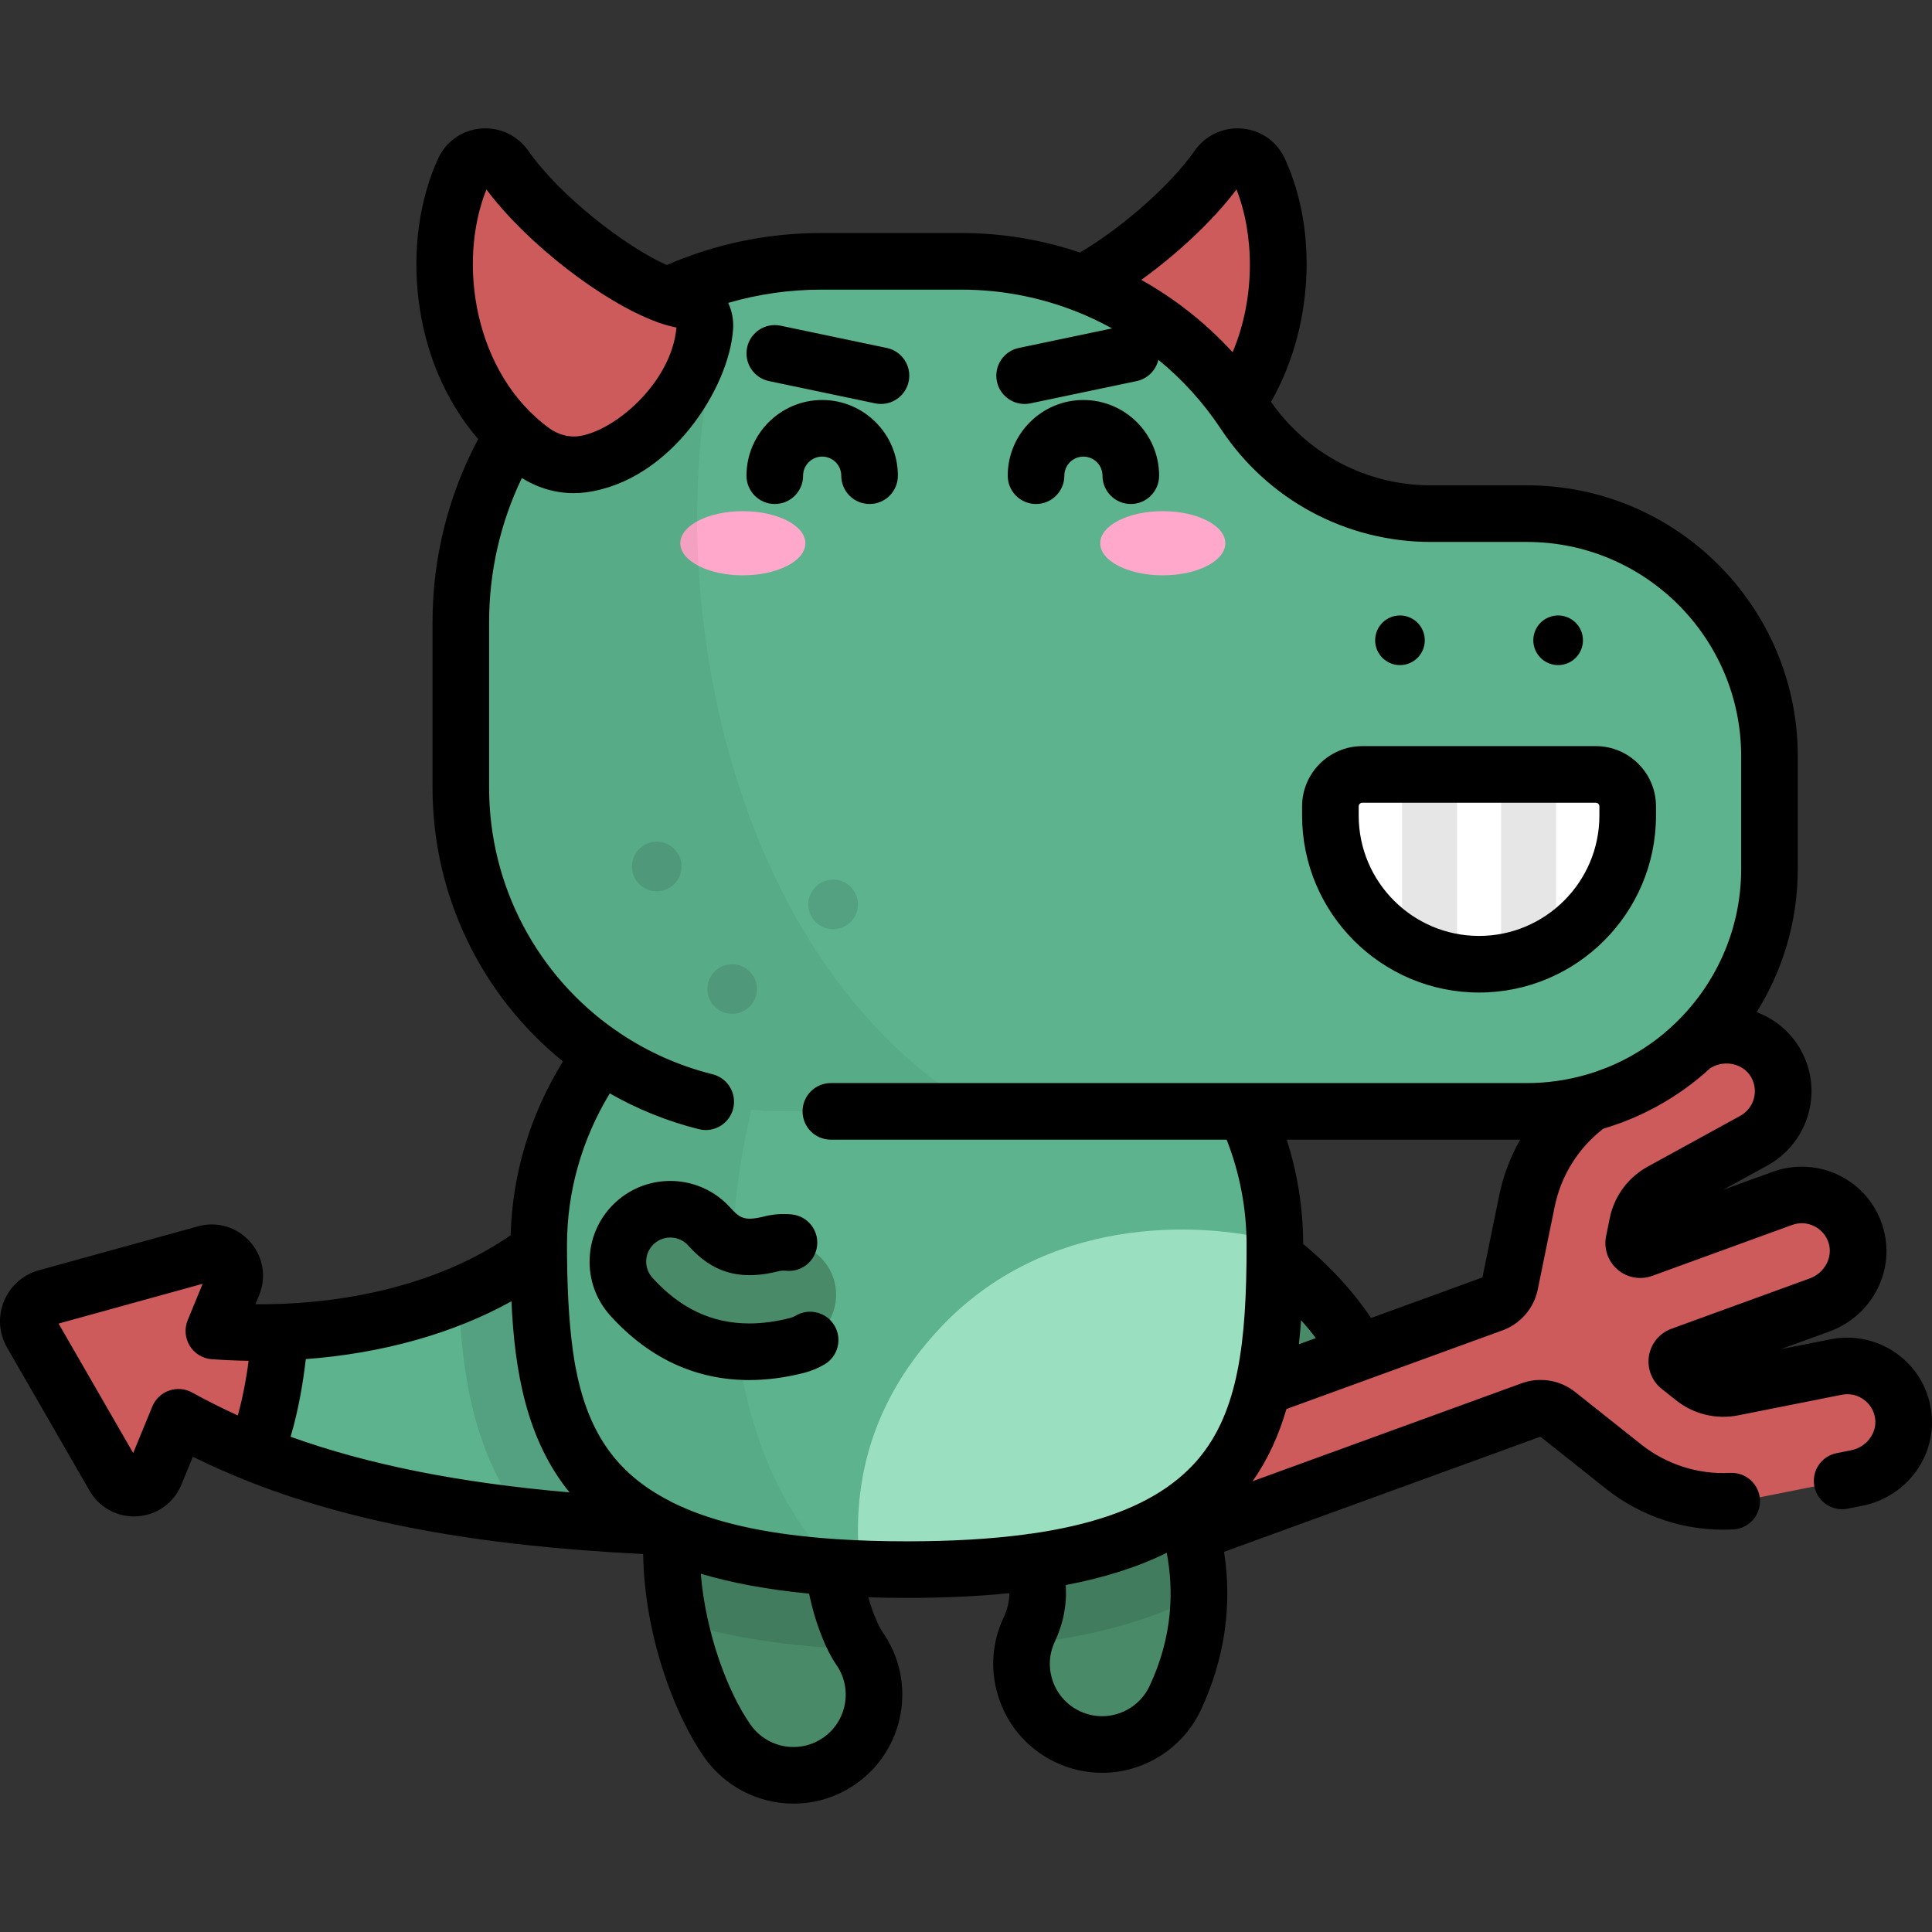 <?xml version="1.0" encoding="iso-8859-1"?>
<!-- Generator: Adobe Illustrator 19.0.0, SVG Export Plug-In . SVG Version: 6.00 Build 0)  -->
<svg version="1.1" id="Capa_1" xmlns="http://www.w3.org/2000/svg" xmlns:xlink="http://www.w3.org/1999/xlink" x="0px" y="0px"
	 viewBox="0 0 511.999 511.999" style="enable-background:new 0 0 511.999 511.999;" xml:space="preserve">
<rect x="0" y="0" width="511.999" height="511.999" fill="#333333" stroke="none"/>
<path style="fill:#498A68;" d="M348.546,379.929c-4.961,0-9.759-2.664-12.261-7.345c-4.767-8.92-12.409-14.969-15.286-17.247
	l-0.342-0.271c-6.006-4.771-7.007-13.507-2.236-19.513c4.77-6.007,13.507-7.008,19.513-2.236l0.306,0.242
	c3.723,2.947,15.052,11.915,22.543,25.932c3.616,6.765,1.062,15.18-5.703,18.795C352.996,379.4,350.755,379.929,348.546,379.929z"/>
<path style="fill:#CD5B5B;" d="M504.336,374.743c-1.274-8.504-9.37-14.13-17.71-12.472l-27.451,5.455
	c-3.648,0.724-7.411-0.186-10.323-2.499l-3.825-3.038c-1.068-0.848-0.793-2.539,0.488-3.005l36.687-13.353
	c7.568-2.754,11.963-10.94,9.568-18.629c-2.557-8.209-11.414-12.532-19.402-9.625l-37.084,13.498
	c-1.282,0.467-2.579-0.652-2.306-1.988l0.978-4.785c0.743-3.637,3.047-6.764,6.302-8.55l24.536-13.467
	c7.456-4.092,10.04-13.611,5.546-20.943c-4.206-6.863-13.255-8.949-20.311-5.076l-24.165,13.263
	c-10.977,6.025-18.71,16.517-21.216,28.785l-4.482,21.939c-0.494,2.419-2.209,4.408-4.529,5.252l-87.691,31.916
	c-7.568,2.754-11.963,10.94-9.567,18.629c2.557,8.209,11.414,12.532,19.401,9.625l88.088-32.061c2.32-0.844,4.912-0.423,6.846,1.112
	l17.535,13.925c9.806,7.787,22.473,10.854,34.755,8.414l27.036-5.373C499.938,390.123,505.529,382.706,504.336,374.743z"/>
<path style="fill:#5CB38E;" d="M232.72,405.376c-64.81,0-139.394,0-193.996-34.86c-9.344-5.965-3.94-20.373,7.048-18.906
	c43.239,5.772,79.559-5.234,100.27-23.064L232.72,405.376z"/>
<path style="fill:#CD5B5B;" d="M74.171,353.051c-5.659,0.195-11.497,0.097-17.493-0.327l5.057-12.327
	c1.92-4.681-2.376-9.526-7.253-8.179l-42.207,11.657c-4.095,1.131-6.02,5.823-3.899,9.504l21.861,37.94
	c2.526,4.384,8.987,3.952,10.907-0.729l6.15-14.992c6.494,3.594,13.227,6.761,20.16,9.543
	C71.226,376.538,73.468,363.597,74.171,353.051z"/>
<path style="opacity:0.1;enable-background:new    ;" d="M121.595,343.255c0.722,20.698,3.899,41.357,16.658,58.536
	c31.594,3.585,64.104,3.585,94.467,3.585l-86.677-76.829C139.405,334.262,131.155,339.271,121.595,343.255z"/>
<g>
	<path style="fill:#498A68;" d="M210.279,470.477c-6.737,0-13.367-3.178-17.524-9.117c-13.688-19.556-25.449-68.01,0.873-90.901
		c8.905-7.744,22.4-6.803,30.143,2.101c7.685,8.836,6.816,22.195-1.899,29.965c-0.576,0.988-2.074,5.703-0.709,14.884
		c1.387,9.33,4.707,16.742,6.601,19.448c6.767,9.668,4.415,22.99-5.253,29.756C218.783,469.224,214.51,470.477,210.279,470.477z
		 M221.933,402.431C221.933,402.432,221.933,402.432,221.933,402.431L221.933,402.431z"/>
	<path style="fill:#498A68;" d="M292.075,462.311c-3.043,0-6.133-0.653-9.07-2.032c-10.681-5.017-15.272-17.743-10.256-28.422
		c6.829-14.538-3.642-26.457-7.014-29.765c-8.425-8.263-8.555-21.791-0.292-30.215c8.263-8.423,21.79-8.556,30.215-0.292
		c16.616,16.298,30.715,46.619,15.769,78.44C307.791,457.767,300.1,462.311,292.075,462.311z"/>
</g>
<path style="opacity:0.1;enable-background:new    ;" d="M271.38,435.708c18.709-2.14,34.021-6.426,46.358-13.002
	c0.126-21.095-10.341-39.609-22.079-51.122c-8.426-8.264-21.953-8.131-30.215,0.292c-8.263,8.425-8.133,21.952,0.292,30.215
	c3.372,3.307,13.842,15.227,7.014,29.765C272.158,433.117,271.71,434.407,271.38,435.708z"/>
<path style="opacity:0.1;enable-background:new    ;" d="M223.773,372.56c-7.744-8.904-21.239-9.845-30.143-2.101
	c-16.386,14.251-18.011,38.404-13.603,59.329c13.337,4.187,29.196,6.591,47.888,7.308c-0.053-0.078-0.095-0.161-0.15-0.238
	c-1.894-2.706-5.214-10.118-6.601-19.448c-1.365-9.181,0.133-13.896,0.709-14.884C230.589,394.754,231.458,381.396,223.773,372.56z"
	/>
<path style="fill:#5CB38E;" d="M337.861,329.991c0,49.881-6.775,85.974-97.549,85.974s-97.549-36.093-97.549-85.974
	s43.674-90.317,97.549-90.317C294.187,239.672,337.861,280.11,337.861,329.991z"/>
<path style="fill:#9BDFC1;" d="M337.861,329.991c0-0.398-0.011-0.793-0.016-1.189c-20.318-5.214-60.62-6.731-88.664,23.074
	c-20.437,21.719-23.395,45.156-21.202,63.848c3.929,0.16,8.036,0.241,12.333,0.241C331.085,415.964,337.861,379.872,337.861,329.991
	z"/>
<path style="opacity:0.05;enable-background:new    ;" d="M221.792,241.305c-45.017,8.012-79.03,44.667-79.03,88.685
	c0,46.187,5.82,80.548,78.745,85.384C181.018,374.278,188.849,289.422,221.792,241.305z"/>
<path style="fill:#CD5B5B;" d="M315.488,119.517c24.482-17.881,27.945-53.116,18.189-74.347c-2.025-4.407-8.133-4.939-10.91-0.963
	c-10.666,15.274-34.691,33.147-47.086,35.267c-3.507,0.6-6.118,3.632-5.894,7.183c0.829,13.146,14.491,34.018,32.535,36.382
	C306.985,123.65,311.691,122.29,315.488,119.517z"/>
<path style="fill:#5CB38E;" d="M329.852,109.598L329.852,109.598c-16.658-25.191-44.843-40.342-75.043-40.342h-37.123
	c-52.778,0-95.563,42.785-95.563,95.563v43.937c0,47.368,38.399,85.767,85.767,85.767h196.788c35.484,0,64.25-28.765,64.25-64.25
	v-29.902c0-35.484-28.765-64.25-64.25-64.25h-25.492C359.333,136.12,340.803,126.159,329.852,109.598z"/>
<path style="fill:#FFFFFF;" d="M391.963,255.529L391.963,255.529c-21.757,0-39.393-17.637-39.393-39.393v-2.448
	c0-4.67,3.786-8.455,8.455-8.455h61.877c4.67,0,8.455,3.785,8.455,8.455v2.448C431.356,237.893,413.72,255.529,391.963,255.529z"/>
<g style="opacity:0.1;">
	<path d="M397.814,255.094c5.266-0.784,10.192-2.607,14.561-5.259v-44.602h-14.561V255.094z"/>
	<path d="M371.551,249.835c4.369,2.652,9.295,4.475,14.561,5.259v-49.861h-14.561V249.835z"/>
</g>
<g style="opacity:0.1;">
	<circle cx="174.036" cy="229.635" r="6.577"/>
	<circle cx="220.785" cy="239.674" r="6.577"/>
	<circle cx="194.036" cy="262.104" r="6.577"/>
</g>
<g>
	<ellipse style="fill:#FFA8CB;" cx="196.856" cy="143.966" rx="16.577" ry="8.504"/>
	<ellipse style="fill:#FFA8CB;" cx="308.144" cy="143.966" rx="16.577" ry="8.504"/>
</g>
<path style="opacity:0.05;enable-background:new    ;" d="M196.457,71.627c-42.559,9.655-74.334,47.711-74.334,93.192v43.937
	c0,47.368,38.399,85.767,85.767,85.767h52.043C184.14,250.422,171.292,129.2,196.457,71.627z"/>
<path style="fill:#CD5B5B;" d="M141.102,119.517c-24.482-17.881-27.945-53.116-18.189-74.347c2.025-4.407,8.133-4.939,10.91-0.963
	c10.666,15.274,34.691,33.147,47.086,35.267c3.507,0.6,6.118,3.632,5.894,7.183c-0.829,13.146-14.491,34.018-32.535,36.382
	C149.606,123.65,144.899,122.29,141.102,119.517z"/>
<path style="fill:#498A68;" d="M198.577,358.225c-11.965,0-22.431-4.866-31.225-14.548c-5.158-5.677-4.736-14.46,0.942-19.618
	c5.678-5.158,14.461-4.735,19.618,0.942c4.111,4.525,8.11,6.739,16.385,4.654c7.437-1.872,14.986,2.639,16.859,10.077
	c1.873,7.438-2.638,14.986-10.077,16.859C206.748,357.68,202.578,358.225,198.577,358.225z"/>
<path d="M202.464,322.383c-5.321,1.341-6.535,0.292-9.001-2.424c-7.93-8.729-21.483-9.379-30.211-1.45
	c-4.229,3.841-6.709,9.1-6.983,14.806c-0.274,5.707,1.691,11.178,5.532,15.407c10.25,11.284,22.623,17.005,36.776,17.005
	c4.604,0,9.426-0.626,14.332-1.861c1.958-0.493,3.83-1.255,5.564-2.267c3.578-2.087,4.786-6.68,2.698-10.258
	c-2.087-3.577-6.681-4.785-10.258-2.698c-0.515,0.3-1.075,0.528-1.665,0.677c-3.71,0.934-7.301,1.408-10.671,1.408
	c-9.886,0-18.284-3.955-25.673-12.091c-1.148-1.263-1.734-2.897-1.652-4.602c0.081-1.704,0.822-3.274,2.086-4.422
	c2.607-2.368,6.655-2.175,9.023,0.432c4.705,5.18,11.208,10.048,23.769,6.884c0.728-0.183,1.469-0.238,2.2-0.164
	c4.127,0.414,7.8-2.585,8.218-6.706c0.417-4.121-2.585-7.8-6.706-8.218C207.367,321.591,204.886,321.772,202.464,322.383z
	 M371.006,176.257c3.632,0,6.577-2.945,6.577-6.577c0-3.632-2.945-6.577-6.577-6.577s-6.577,2.945-6.577,6.577
	C364.429,173.313,367.373,176.257,371.006,176.257z M422.901,197.733h-61.877c-8.798,0-15.956,7.158-15.956,15.956v2.448
	c0,25.856,21.037,46.893,46.894,46.893c25.856,0,46.893-21.037,46.893-46.893v-2.448
	C438.856,204.89,431.699,197.733,422.901,197.733z M423.856,216.136c0,17.586-14.308,31.893-31.893,31.893
	c-17.587,0-31.894-14.308-31.894-31.893v-2.448c0-0.527,0.429-0.956,0.956-0.956h61.877c0.527,0,0.955,0.429,0.955,0.956
	L423.856,216.136L423.856,216.136z M511.753,373.632c-0.921-6.145-4.221-11.493-9.292-15.059c-5-3.517-11.304-4.85-17.296-3.658
	l-13.196,2.622l12.799-4.659c11.512-4.19,17.732-16.449,14.163-27.906c-1.847-5.93-5.923-10.711-11.477-13.462
	c-5.476-2.713-11.91-3.069-17.65-0.98l-13.196,4.803l11.794-6.474c5.358-2.94,9.331-8.016,10.9-13.925
	c1.592-5.994,0.68-12.213-2.567-17.511c-2.69-4.391-6.685-7.512-11.212-9.19c6.901-11.02,10.906-24.029,10.906-37.962v-29.902
	c0-39.562-32.186-71.75-71.75-71.75h-25.492c-16.962,0-32.686-8.258-42.348-22.127c10.979-19.241,12.602-44.987,3.654-64.457
	c-2.085-4.538-6.313-7.514-11.307-7.962c-4.927-0.438-9.744,1.795-12.566,5.837c-6.365,9.114-19.027,20.281-30.428,27.017
	c-9.96-3.378-20.537-5.174-31.381-5.174h-37.123c-14.271,0-28.045,2.858-40.998,8.49c-11-4.934-28.309-18.295-36.715-30.332
	c-2.823-4.042-7.638-6.275-12.567-5.837c-4.995,0.448-9.221,3.425-11.307,7.962c-9.779,21.279-7.65,53.177,10.621,74.328
	c-7.922,14.855-12.097,31.484-12.097,48.454v43.937c0,28.927,13.216,55.257,34.562,72.53c-8.663,14.02-13.406,29.768-13.871,46.066
	c-15.693,10.923-37.278,17.36-61.278,18.207c-0.042,0.001-0.083-0.004-0.124-0.002c-2.058,0.071-4.136,0.102-6.224,0.088l0.984-2.4
	c1.983-4.833,1.062-10.264-2.404-14.172c-3.466-3.909-8.748-5.474-13.783-4.082l-42.208,11.657
	c-4.205,1.162-7.566,4.143-9.222,8.178c-1.656,4.037-1.356,8.519,0.821,12.299l21.861,37.94c2.452,4.256,6.893,6.805,11.749,6.805
	c0.309,0,0.619-0.01,0.931-0.031c5.212-0.348,9.683-3.567,11.666-8.4l3.028-7.381c4.221,2.084,8.59,4.036,13.055,5.842
	c0.145,0.069,0.289,0.142,0.44,0.203c28.103,11.283,61.808,17.572,105.834,19.733c0.327,21.523,8.285,42.561,16.172,53.828
	c5.397,7.712,14.245,12.316,23.669,12.316c5.938-0.001,11.656-1.806,16.533-5.22c13.04-9.128,16.224-27.161,7.097-40.2
	c-0.835-1.194-2.477-4.555-3.817-9.259c3.309,0.106,6.706,0.165,10.218,0.165c9.853,0,18.899-0.417,27.185-1.261
	c-0.025,2.17-0.525,4.314-1.535,6.464c-3.278,6.979-3.642,14.817-1.025,22.07c2.617,7.253,7.902,13.053,14.881,16.331
	c3.876,1.82,8.001,2.744,12.258,2.744c11.145,0,21.406-6.516,26.141-16.599c6.324-13.463,8.388-27.748,6.166-41.958l83.842-30.516
	l17.361,13.787c9.569,7.599,21.548,11.431,33.726,10.792c4.136-0.217,7.314-3.747,7.096-7.883c-0.218-4.136-3.745-7.309-7.883-7.096
	c-8.528,0.448-16.911-2.236-23.612-7.558l-17.536-13.927c-3.947-3.133-9.342-4.01-14.075-2.286l-71.369,25.977
	c4.125-5.843,6.995-12.301,8.984-19.14l57.285-20.851c4.735-1.724,8.304-5.862,9.312-10.799l4.481-21.939
	c1.688-8.262,6.248-15.565,12.893-20.698c0.18-0.053,0.359-0.112,0.539-0.167c0.345-0.104,0.688-0.21,1.031-0.319
	c0.85-0.271,1.696-0.557,2.535-0.859c0.294-0.106,0.585-0.218,0.878-0.328c0.768-0.289,1.532-0.589,2.29-0.905
	c0.251-0.104,0.501-0.208,0.75-0.315c0.804-0.345,1.601-0.708,2.392-1.083c0.244-0.116,0.49-0.23,0.733-0.349
	c0.862-0.42,1.715-0.859,2.56-1.313c0.191-0.103,0.38-0.208,0.57-0.312c5.07-2.786,9.815-6.18,14.093-10.118l0.377-0.208
	c3.642-1.998,8.266-0.913,10.309,2.42c1.082,1.766,1.387,3.834,0.858,5.824c-0.529,1.992-1.814,3.634-3.619,4.625l-24.536,13.468
	c-5.195,2.851-8.855,7.816-10.042,13.624l-0.977,4.785c-0.669,3.277,0.488,6.668,3.021,8.852c2.532,2.183,6.057,2.828,9.198,1.685
	l37.084-13.498c1.933-0.704,4.016-0.589,5.862,0.326c1.843,0.913,3.198,2.505,3.814,4.482c1.164,3.734-1.067,7.929-4.972,9.351
	l-36.688,13.353c-3.142,1.144-5.426,3.905-5.962,7.205c-0.536,3.3,0.758,6.642,3.375,8.721l3.826,3.039
	c4.641,3.685,10.638,5.137,16.449,3.981l27.452-5.455c2.019-0.4,4.058,0.031,5.743,1.215c1.683,1.184,2.779,2.964,3.086,5.013
	c0.58,3.867-2.265,7.672-6.339,8.481l-3.859,0.767c-4.063,0.807-6.702,4.755-5.895,8.818c0.709,3.569,3.843,6.04,7.349,6.04
	c0.484,0,0.976-0.047,1.469-0.145l3.86-0.767C505.515,396.66,513.531,385.497,511.753,373.632z M63.022,375.099
	c-4.178-1.892-8.225-3.919-12.095-6.062c-1.873-1.037-4.1-1.224-6.119-0.514c-2.02,0.709-3.64,2.248-4.452,4.229l-5.058,12.329
	l-19.776-34.321l38.181-10.544l-3.964,9.664c-0.914,2.227-0.703,4.757,0.567,6.802c1.269,2.045,3.443,3.357,5.844,3.526
	c3.248,0.229,6.502,0.369,9.738,0.419C65.202,365.848,64.215,370.825,63.022,375.099z M327.678,50.21
	c4.587,11.555,5.216,28.375-1.024,43.136c-7.05-7.705-15.234-14.153-24.206-19.18C312.21,67.126,321.647,58.259,327.678,50.21z
	 M128.908,50.208c10.701,14.331,30.69,29.709,44.882,35.005c0.369,0.167,0.751,0.303,1.141,0.409
	c1.527,0.522,2.982,0.922,4.338,1.177c-1.321,14.709-16.523,27.564-25.977,28.803c-2.603,0.344-5.437-0.44-7.769-2.143h0.001
	C125.699,98.98,121.108,69.657,128.908,50.208z M77.005,380.754c2.191-7.296,3.393-15.002,4.037-20.574
	c20.408-1.531,39.18-6.824,54.5-15.326c0.828,18.524,3.999,36.621,15.385,50.642C121.625,392.957,97.626,388.152,77.005,380.754z
	 M218.212,460.469c-2.344,1.641-5.087,2.508-7.933,2.508c-4.532,0-8.786-2.212-11.379-5.918c-6.081-8.689-11.867-24.188-13.19-40.01
	c8.359,2.494,17.9,4.243,28.713,5.277c1.716,8.329,4.717,15.288,7.197,18.832C226.005,447.421,224.476,456.084,218.212,460.469z
	 M304.64,446.835c-2.276,4.845-7.208,7.976-12.565,7.976c-2.037,0-4.016-0.444-5.881-1.321c-3.352-1.575-5.892-4.361-7.148-7.845
	c-1.257-3.484-1.082-7.249,0.493-10.602c2.269-4.832,3.233-9.905,2.894-14.991c10.333-1.969,19.212-4.806,26.758-8.549
	C311.043,421.187,310.901,433.504,304.64,446.835z M344.218,356.24c0.238-2.116,0.429-4.247,0.58-6.388
	c1.304,1.454,2.623,3.041,3.918,4.751L344.218,356.24z M397.301,316.814l-4.437,21.721l-29.516,10.743
	c-6.339-9.417-13.672-16.042-17.991-19.613c-0.033-9.462-1.498-18.718-4.359-27.642h61.872
	C400.268,306.581,398.374,311.56,397.301,316.814z M461.429,230.273c0,16.458-7.048,31.295-18.278,41.67
	c-0.413,0.382-0.836,0.752-1.26,1.121c-0.358,0.312-0.71,0.63-1.076,0.933c-0.756,0.625-1.527,1.231-2.313,1.815
	c-0.294,0.219-0.598,0.425-0.897,0.638c-0.581,0.415-1.167,0.824-1.763,1.217c-0.315,0.207-0.633,0.409-0.952,0.611
	c-0.635,0.4-1.278,0.788-1.927,1.163c-0.269,0.156-0.537,0.314-0.809,0.466c-1.884,1.046-3.823,1.986-5.811,2.81
	c-0.217,0.09-0.438,0.172-0.657,0.259c-0.789,0.316-1.585,0.615-2.387,0.894c-0.275,0.096-0.551,0.189-0.828,0.281
	c-0.826,0.273-1.658,0.527-2.495,0.761c-4.871,1.366-9.998,2.112-15.298,2.112H220.185c-4.142,0-7.5,3.358-7.5,7.5
	c0,4.142,3.358,7.5,7.5,7.5H325.08c3.498,8.948,5.28,18.333,5.28,27.968c0,25.734-2.164,44.215-12.936,56.82
	c-2.219,2.596-4.813,4.943-7.785,7.057c-0.147,0.099-0.292,0.201-0.431,0.31c-8.641,6.004-20.472,10.047-35.96,12.257
	c-0.466,0.017-0.934,0.081-1.401,0.188c-9.221,1.234-19.695,1.842-31.537,1.842c-6.611,0-12.789-0.192-18.569-0.573
	c-0.189-0.022-0.381-0.033-0.574-0.04c-16.338-1.117-29.399-3.79-39.558-8.121c-0.39-0.212-0.8-0.391-1.23-0.533
	c-0.758-0.341-1.495-0.694-2.22-1.055c-0.187-0.117-0.38-0.227-0.58-0.328c-14.964-7.606-22.007-19.131-25.111-35.789
	c-0.052-0.289-0.103-0.579-0.153-0.874c-0.029-0.164-0.056-0.329-0.085-0.494c-1.17-7.128-1.847-16.005-1.956-27.362
	c-0.001-0.189-0.002-0.379-0.004-0.569c-0.007-0.899-0.012-1.806-0.012-2.736c0-14.196,3.906-27.968,11.335-40.229
	c7.266,4.143,15.176,7.374,23.613,9.482c0.61,0.152,1.222,0.226,1.824,0.226c3.36,0,6.419-2.275,7.27-5.684
	c1.004-4.019-1.439-8.09-5.458-9.095c-9.018-2.254-17.325-6.023-24.697-10.981c-0.107-0.087-0.208-0.178-0.321-0.26
	c-0.246-0.179-0.501-0.336-0.759-0.481c-20.508-14.3-33.447-37.984-33.447-64.214v-43.937c0-13.278,2.985-26.308,8.68-38.151
	c4.2,2.633,8.933,4.019,13.717,4.019c1.073,0,2.149-0.07,3.222-0.21c22.352-2.928,38.055-27.628,39.046-43.347
	c0.153-2.436-0.333-4.773-1.307-6.86c7.967-2.33,16.232-3.513,24.706-3.513h37.123c10.062,0,19.853,1.825,28.978,5.243
	c0.317,0.142,0.642,0.266,0.975,0.363c3.421,1.331,6.741,2.896,9.947,4.668l-24.712,5.181c-4.054,0.85-6.651,4.825-5.801,8.879
	c0.741,3.535,3.859,5.962,7.332,5.962c0.51,0,1.028-0.052,1.547-0.161l28.137-5.899c2.952-0.619,5.125-2.899,5.763-5.656
	c6.343,5.188,11.965,11.359,16.62,18.399c12.375,18.713,33.155,29.885,55.59,29.885h25.492c31.292,0,56.75,25.457,56.75,56.75
	v29.903H461.429z M287.117,106.007c-11.06,0-20.058,8.998-20.058,20.059c0,4.142,3.358,7.5,7.5,7.5c4.142,0,7.5-3.358,7.5-7.5
	c0-2.79,2.269-5.059,5.058-5.059s5.058,2.269,5.058,5.059c0,4.142,3.358,7.5,7.5,7.5c4.142,0,7.5-3.358,7.5-7.5
	C307.175,115.005,298.177,106.007,287.117,106.007z M235.006,92.211l-28.137-5.899c-4.051-0.851-8.03,1.747-8.879,5.801
	c-0.85,4.054,1.748,8.029,5.801,8.879l28.137,5.899c0.519,0.109,1.037,0.161,1.547,0.161c3.474,0,6.591-2.428,7.333-5.962
	C241.658,97.036,239.06,93.061,235.006,92.211z M217.887,106.007c-11.06,0-20.058,8.998-20.058,20.059c0,4.142,3.358,7.5,7.5,7.5
	c4.142,0,7.5-3.358,7.5-7.5c0-2.79,2.269-5.059,5.058-5.059c2.79,0,5.059,2.269,5.059,5.059c0,4.142,3.358,7.5,7.5,7.5
	s7.5-3.358,7.5-7.5C237.946,115.005,228.948,106.007,217.887,106.007z M412.92,176.257c3.632,0,6.577-2.945,6.577-6.577
	c0-3.632-2.945-6.577-6.577-6.577s-6.577,2.945-6.577,6.577C406.343,173.313,409.288,176.257,412.92,176.257z"/>
<g>
</g>
<g>
</g>
<g>
</g>
<g>
</g>
<g>
</g>
<g>
</g>
<g>
</g>
<g>
</g>
<g>
</g>
<g>
</g>
<g>
</g>
<g>
</g>
<g>
</g>
<g>
</g>
<g>
</g>
</svg>
